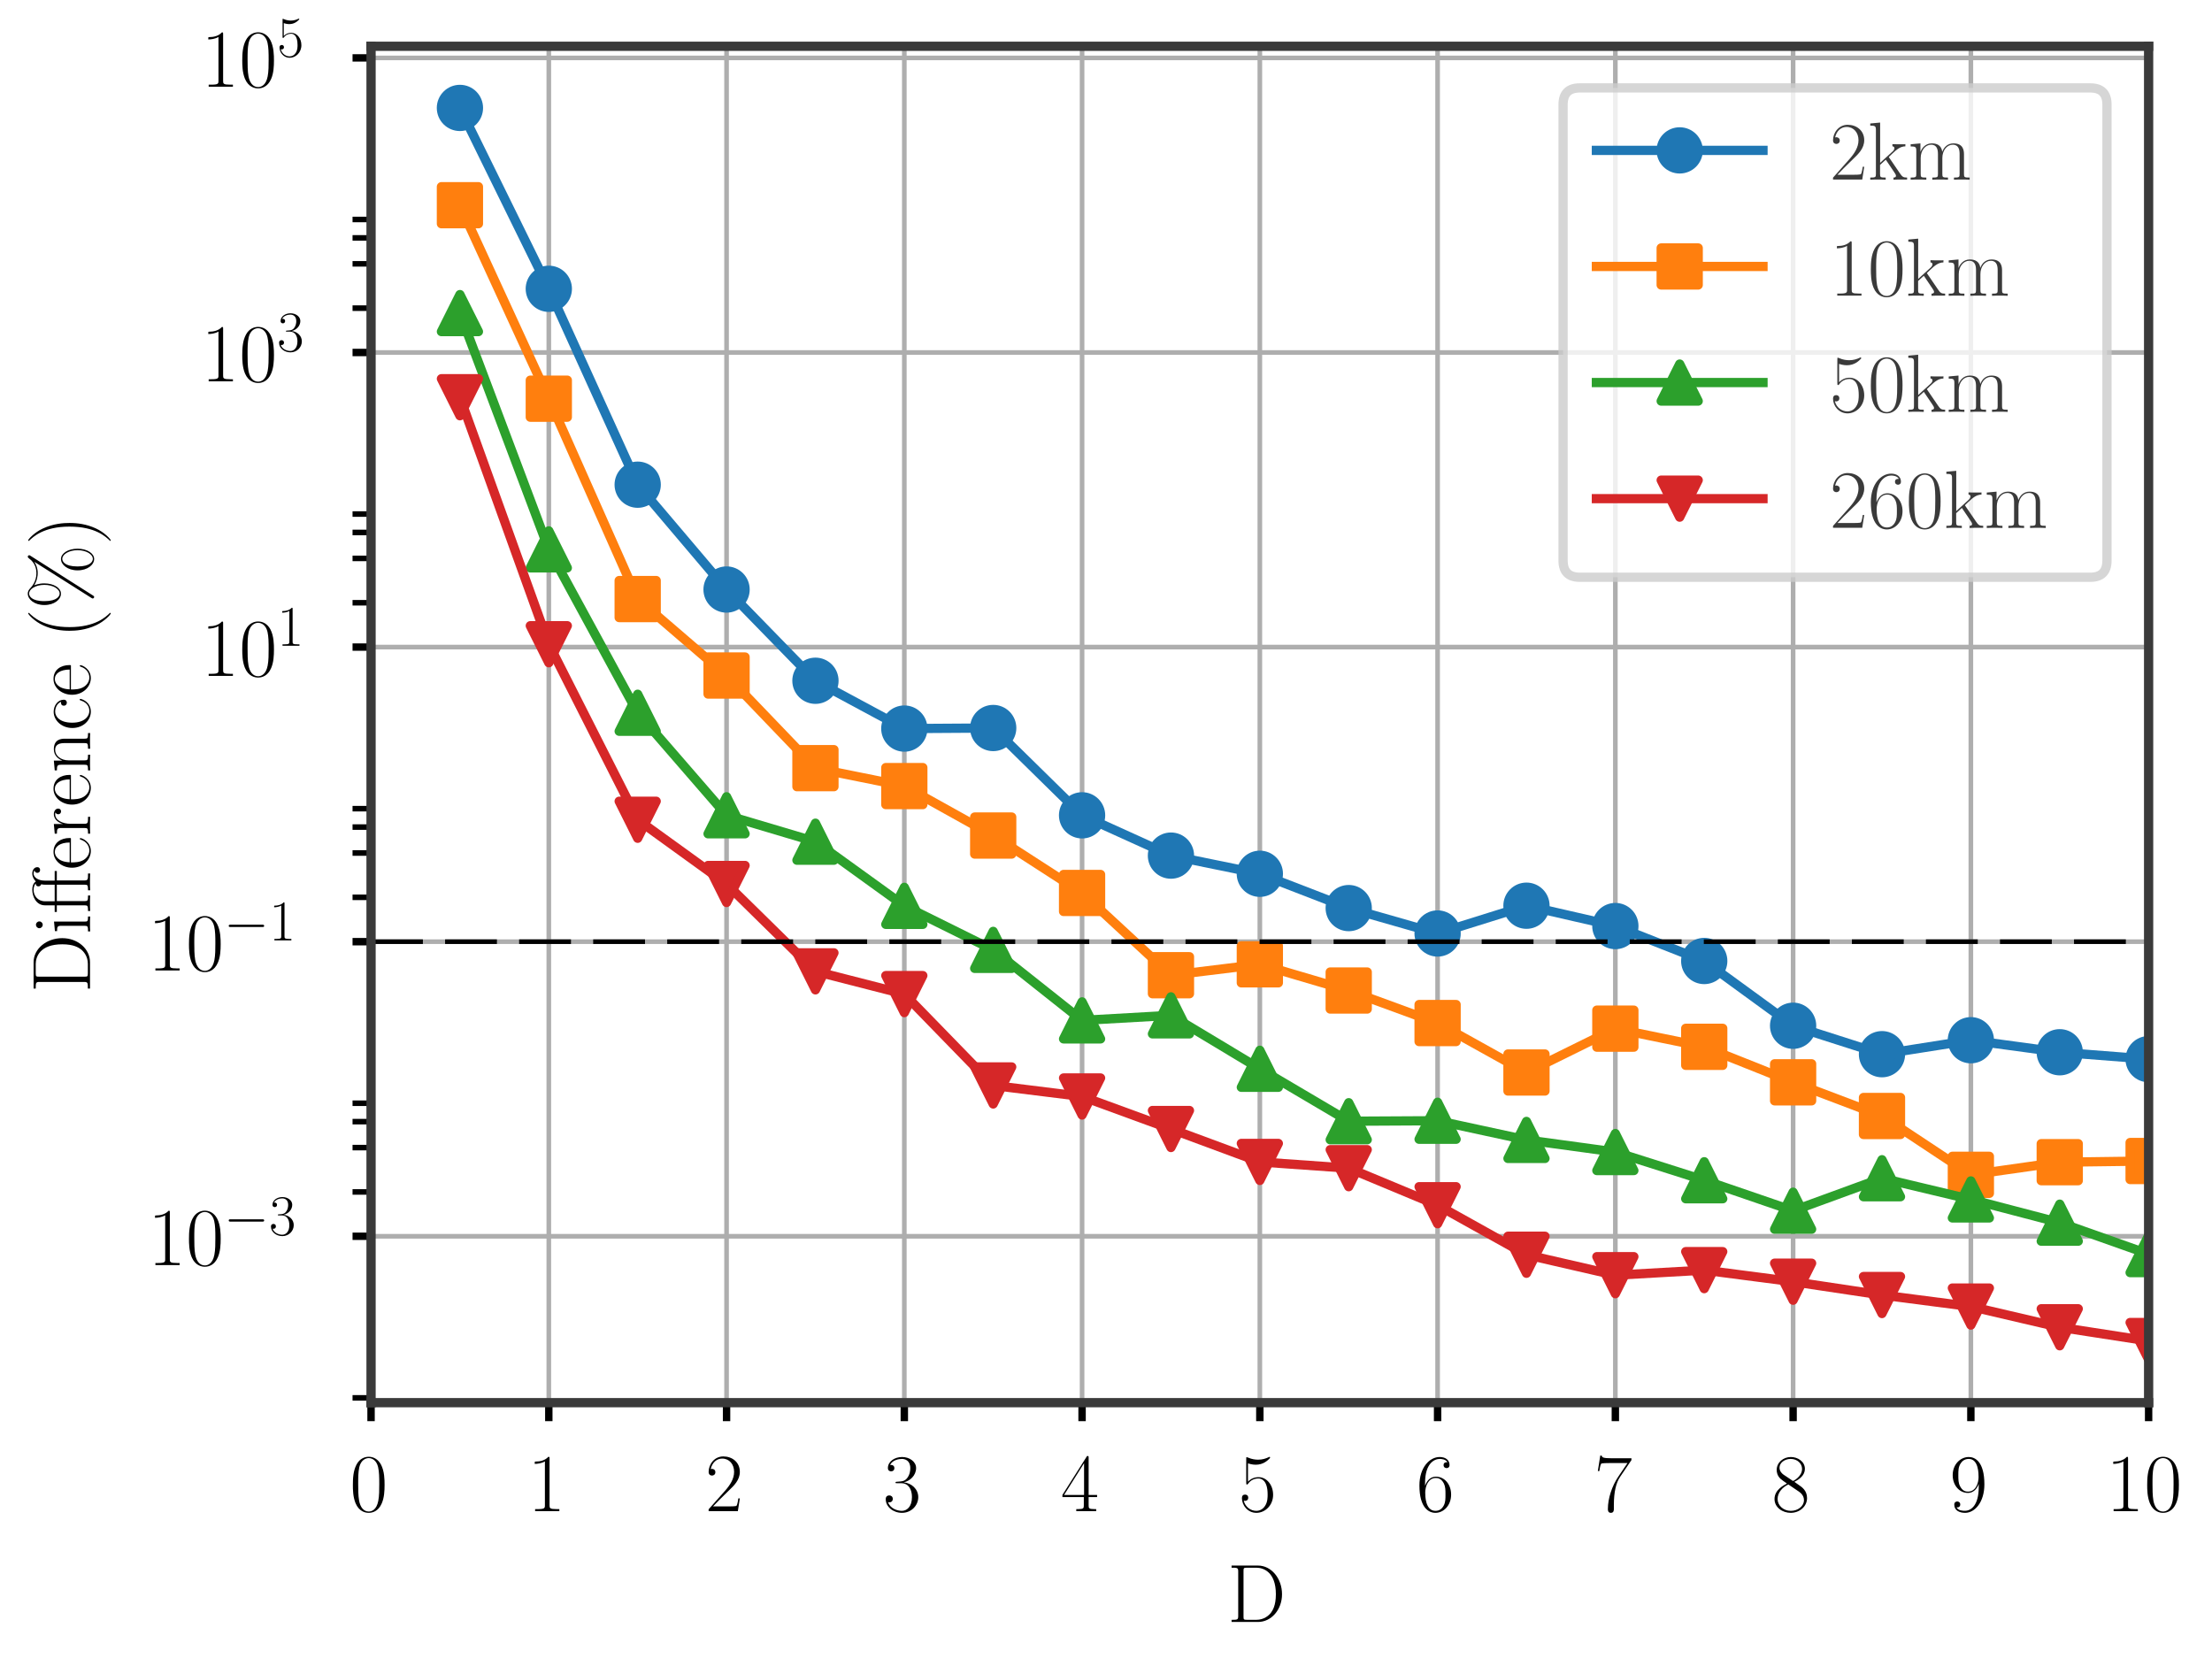 <?xml version="1.0" encoding="utf-8" standalone="no"?>
<!DOCTYPE svg PUBLIC "-//W3C//DTD SVG 1.1//EN"
  "http://www.w3.org/Graphics/SVG/1.1/DTD/svg11.dtd">
<!-- Created with matplotlib (http://matplotlib.org/) -->
<svg height="180pt" version="1.1" viewBox="0 0 239 180" width="239pt" xmlns="http://www.w3.org/2000/svg" xmlns:xlink="http://www.w3.org/1999/xlink">
 <defs>
  <style type="text/css">
*{stroke-linecap:butt;stroke-linejoin:round;}
  </style>
 </defs>
 <g id="figure_1">
  <g id="patch_1">
   <path d="M 0 180 
L 239.76 180 
L 239.76 0 
L 0 0 
z
" style="fill:#ffffff;"/>
  </g>
  <g id="axes_1">
   <g id="patch_2">
    <path d="M 40.091 151.56 
L 232.152 151.56 
L 232.152 5 
L 40.091 5 
z
" style="fill:#ffffff;"/>
   </g>
   <g id="matplotlib.axis_1">
    <g id="xtick_1">
     <g id="line2d_1">
      <path clip-path="url(#p030058e0fb)" d="M 40.091 151.56 
L 40.091 5 
" style="fill:none;stroke:#aeaeae;stroke-linecap:square;stroke-width:0.5;"/>
     </g>
     <g id="line2d_2">
      <defs>
       <path d="M 0 0 
L 0 2 
" id="mbc275e3e59" style="stroke:#000000;stroke-width:0.8;"/>
      </defs>
      <g>
       <use style="stroke:#000000;stroke-width:0.8;" x="40.091" xlink:href="#mbc275e3e59" y="151.56"/>
      </g>
     </g>
     <g id="text_1">
      <!-- $0$ -->
      <defs>
       <path d="M 42 31.641 
C 42 37.75 41.906 48.125 37.703 56.109 
C 34 63.109 28.094 65.594 22.906 65.594 
C 18.094 65.594 12 63.406 8.203 56.203 
C 4.203 48.719 3.797 39.438 3.797 31.641 
C 3.797 25.953 3.906 17.281 7 9.672 
C 11.297 -0.609 19 -2 22.906 -2 
C 27.5 -2 34.5 -0.109 38.594 9.375 
C 41.594 16.281 42 24.359 42 31.641 
M 22.906 -0.406 
C 16.5 -0.406 12.703 5.078 11.297 12.688 
C 10.203 18.562 10.203 27.156 10.203 32.75 
C 10.203 40.438 10.203 46.828 11.5 52.922 
C 13.406 61.391 19 64 22.906 64 
C 27 64 32.297 61.297 34.203 53.125 
C 35.5 47.438 35.594 40.734 35.594 32.75 
C 35.594 26.25 35.594 18.266 34.406 12.375 
C 32.297 1.484 26.406 -0.406 22.906 -0.406 
" id="CMR17-48"/>
      </defs>
      <g transform="translate(37.787 163.286)scale(0.09 -0.09)">
       <use transform="scale(0.996)" xlink:href="#CMR17-48"/>
      </g>
     </g>
    </g>
    <g id="xtick_2">
     <g id="line2d_3">
      <path clip-path="url(#p030058e0fb)" d="M 59.297 151.56 
L 59.297 5 
" style="fill:none;stroke:#aeaeae;stroke-linecap:square;stroke-width:0.5;"/>
     </g>
     <g id="line2d_4">
      <g>
       <use style="stroke:#000000;stroke-width:0.8;" x="59.297" xlink:href="#mbc275e3e59" y="151.56"/>
      </g>
     </g>
     <g id="text_2">
      <!-- $1$ -->
      <defs>
       <path d="M 26.594 63.406 
C 26.594 65.5 26.5 65.5 25.094 65.5 
C 21.203 61.188 15.297 59.797 9.703 59.797 
C 9.406 59.797 8.906 59.797 8.797 59.5 
C 8.703 59.297 8.703 59.094 8.703 57 
C 11.797 57 17 57.594 21 59.984 
L 21 7.203 
C 21 3.688 20.797 2.5 12.203 2.5 
L 9.203 2.5 
L 9.203 0 
C 14 0 19 0 23.797 0 
C 28.594 0 33.594 0 38.406 0 
L 38.406 2.5 
L 35.406 2.5 
C 26.797 2.5 26.594 3.594 26.594 7.156 
z
" id="CMR17-49"/>
      </defs>
      <g transform="translate(56.993 163.286)scale(0.09 -0.09)">
       <use transform="scale(0.996)" xlink:href="#CMR17-49"/>
      </g>
     </g>
    </g>
    <g id="xtick_3">
     <g id="line2d_5">
      <path clip-path="url(#p030058e0fb)" d="M 78.503 151.56 
L 78.503 5 
" style="fill:none;stroke:#aeaeae;stroke-linecap:square;stroke-width:0.5;"/>
     </g>
     <g id="line2d_6">
      <g>
       <use style="stroke:#000000;stroke-width:0.8;" x="78.503" xlink:href="#mbc275e3e59" y="151.56"/>
      </g>
     </g>
     <g id="text_3">
      <!-- $2$ -->
      <defs>
       <path d="M 41.703 15.453 
L 39.906 15.453 
C 38.906 8.375 38.094 7.172 37.703 6.562 
C 37.203 5.766 30 5.766 28.594 5.766 
L 9.406 5.766 
C 13 9.672 20 16.75 28.5 24.953 
C 34.594 30.734 41.703 37.531 41.703 47.422 
C 41.703 59.219 32.297 66 21.797 66 
C 10.797 66 4.094 56.312 4.094 47.344 
C 4.094 43.438 7 42.938 8.203 42.938 
C 9.203 42.938 12.203 43.547 12.203 47.031 
C 12.203 50.109 9.594 51 8.203 51 
C 7.594 51 7 50.906 6.594 50.703 
C 8.5 59.219 14.297 63.406 20.406 63.406 
C 29.094 63.406 34.797 56.516 34.797 47.422 
C 34.797 38.734 29.703 31.25 24 24.75 
L 4.094 2.281 
L 4.094 0 
L 39.297 0 
z
" id="CMR17-50"/>
      </defs>
      <g transform="translate(76.199 163.286)scale(0.09 -0.09)">
       <use transform="scale(0.996)" xlink:href="#CMR17-50"/>
      </g>
     </g>
    </g>
    <g id="xtick_4">
     <g id="line2d_7">
      <path clip-path="url(#p030058e0fb)" d="M 97.709 151.56 
L 97.709 5 
" style="fill:none;stroke:#aeaeae;stroke-linecap:square;stroke-width:0.5;"/>
     </g>
     <g id="line2d_8">
      <g>
       <use style="stroke:#000000;stroke-width:0.8;" x="97.709" xlink:href="#mbc275e3e59" y="151.56"/>
      </g>
     </g>
     <g id="text_4">
      <!-- $3$ -->
      <defs>
       <path d="M 22.094 33.703 
C 31 33.703 34.906 25.969 34.906 17.031 
C 34.906 5 28.5 0.391 22.703 0.391 
C 17.406 0.391 8.797 3.031 6.094 10.828 
C 6.594 10.625 7.094 10.625 7.594 10.625 
C 10 10.625 11.797 12.219 11.797 14.812 
C 11.797 17.703 9.594 19 7.594 19 
C 5.906 19 3.297 18.203 3.297 14.469 
C 3.297 5.234 12.297 -2 22.906 -2 
C 34 -2 42.5 6.719 42.5 16.953 
C 42.5 26.672 34.5 33.703 25 34.797 
C 32.594 36.375 39.906 43.062 39.906 52.016 
C 39.906 59.688 32 65.297 23 65.297 
C 13.906 65.297 5.906 59.828 5.906 52.016 
C 5.906 48.594 8.5 48 9.797 48 
C 11.906 48 13.703 49.297 13.703 51.891 
C 13.703 54.469 11.906 55.766 9.797 55.766 
C 9.406 55.766 8.906 55.766 8.5 55.578 
C 11.406 61.859 19.297 63 22.797 63 
C 26.297 63 32.906 61.328 32.906 51.875 
C 32.906 49.109 32.5 44.188 29.094 39.844 
C 26.094 36 22.703 36 19.406 35.688 
C 18.906 35.688 16.594 35.453 16.203 35.453 
C 15.5 35.359 15.094 35.266 15.094 34.5 
C 15.094 33.797 15.203 33.703 17.203 33.703 
z
" id="CMR17-51"/>
      </defs>
      <g transform="translate(95.405 163.286)scale(0.09 -0.09)">
       <use transform="scale(0.996)" xlink:href="#CMR17-51"/>
      </g>
     </g>
    </g>
    <g id="xtick_5">
     <g id="line2d_9">
      <path clip-path="url(#p030058e0fb)" d="M 116.915 151.56 
L 116.915 5 
" style="fill:none;stroke:#aeaeae;stroke-linecap:square;stroke-width:0.5;"/>
     </g>
     <g id="line2d_10">
      <g>
       <use style="stroke:#000000;stroke-width:0.8;" x="116.915" xlink:href="#mbc275e3e59" y="151.56"/>
      </g>
     </g>
     <g id="text_5">
      <!-- $4$ -->
      <defs>
       <path d="M 33.594 64.406 
C 33.594 66.5 33.5 66.5 31.703 66.5 
L 2 19.594 
L 2 17 
L 27.797 17 
L 27.797 7.141 
C 27.797 3.5 27.594 2.5 20.594 2.5 
L 18.703 2.5 
L 18.703 0 
C 21.906 0 27.297 0 30.703 0 
C 34.094 0 39.5 0 42.703 0 
L 42.703 2.5 
L 40.797 2.5 
C 33.797 2.5 33.594 3.5 33.594 7.141 
L 33.594 17 
L 43.797 17 
L 43.797 19.594 
L 33.594 19.594 
z
M 28.094 57.859 
L 28.094 19.594 
L 4 19.594 
z
" id="CMR17-52"/>
      </defs>
      <g transform="translate(114.612 163.286)scale(0.09 -0.09)">
       <use transform="scale(0.996)" xlink:href="#CMR17-52"/>
      </g>
     </g>
    </g>
    <g id="xtick_6">
     <g id="line2d_11">
      <path clip-path="url(#p030058e0fb)" d="M 136.122 151.56 
L 136.122 5 
" style="fill:none;stroke:#aeaeae;stroke-linecap:square;stroke-width:0.5;"/>
     </g>
     <g id="line2d_12">
      <g>
       <use style="stroke:#000000;stroke-width:0.8;" x="136.122" xlink:href="#mbc275e3e59" y="151.56"/>
      </g>
     </g>
     <g id="text_6">
      <!-- $5$ -->
      <defs>
       <path d="M 11.406 57.688 
C 12.406 57.281 16.5 56 20.703 56 
C 30 56 35.094 61.109 38 64.062 
C 38 64.953 38 65.5 37.406 65.5 
C 37.297 65.5 37.094 65.5 36.297 65.047 
C 32.797 63.406 28.703 62.078 23.703 62.078 
C 20.703 62.078 16.203 62.484 11.297 64.672 
C 10.203 65.172 10 65.172 9.906 65.172 
C 9.406 65.172 9.297 65.062 9.297 63.078 
L 9.297 34.422 
C 9.297 32.641 9.297 32.141 10.297 32.141 
C 10.797 32.141 11 32.344 11.5 33.031 
C 14.703 37.516 19.094 39.406 24.094 39.406 
C 27.594 39.406 35.094 37.219 35.094 20.141 
C 35.094 16.953 35.094 11.172 32.094 6.578 
C 29.594 2.484 25.703 0.391 21.406 0.391 
C 14.797 0.391 8.094 5 6.297 12.719 
C 6.703 12.609 7.5 12.422 7.906 12.422 
C 9.203 12.422 11.703 13.125 11.703 16.219 
C 11.703 18.906 9.797 20 7.906 20 
C 5.594 20 4.094 18.594 4.094 15.797 
C 4.094 7.094 11 -2 21.594 -2 
C 31.906 -2 41.703 6.875 41.703 19.75 
C 41.703 31.719 33.906 41 24.203 41 
C 19.094 41 14.797 39.109 11.406 35.531 
z
" id="CMR17-53"/>
      </defs>
      <g transform="translate(133.818 163.286)scale(0.09 -0.09)">
       <use transform="scale(0.996)" xlink:href="#CMR17-53"/>
      </g>
     </g>
    </g>
    <g id="xtick_7">
     <g id="line2d_13">
      <path clip-path="url(#p030058e0fb)" d="M 155.328 151.56 
L 155.328 5 
" style="fill:none;stroke:#aeaeae;stroke-linecap:square;stroke-width:0.5;"/>
     </g>
     <g id="line2d_14">
      <g>
       <use style="stroke:#000000;stroke-width:0.8;" x="155.328" xlink:href="#mbc275e3e59" y="151.56"/>
      </g>
     </g>
     <g id="text_7">
      <!-- $6$ -->
      <defs>
       <path d="M 10.594 34 
C 10.594 57.656 21.797 63 28.297 63 
C 30.406 63 35.5 62.641 37.5 59 
C 35.906 59 32.906 59 32.906 55.516 
C 32.906 52.828 35.094 51.922 36.5 51.922 
C 37.406 51.922 40.094 52.312 40.094 55.625 
C 40.094 61.781 35.094 65.297 28.203 65.297 
C 16.297 65.297 3.797 52.969 3.797 31 
C 3.797 3.953 15.094 -2 23.094 -2 
C 32.797 -2 42 6.672 42 20.047 
C 42 32.516 33.906 41.594 23.703 41.594 
C 17.594 41.594 13.094 37.609 10.594 30.625 
z
M 23.094 0.391 
C 10.797 0.391 10.797 18.75 10.797 22.438 
C 10.797 29.625 14.203 40 23.5 40 
C 25.203 40 30.094 40 33.406 33.125 
C 35.203 29.219 35.203 25.141 35.203 20.141 
C 35.203 14.75 35.203 10.781 33.094 6.781 
C 30.906 2.672 27.703 0.391 23.094 0.391 
" id="CMR17-54"/>
      </defs>
      <g transform="translate(153.024 163.286)scale(0.09 -0.09)">
       <use transform="scale(0.996)" xlink:href="#CMR17-54"/>
      </g>
     </g>
    </g>
    <g id="xtick_8">
     <g id="line2d_15">
      <path clip-path="url(#p030058e0fb)" d="M 174.534 151.56 
L 174.534 5 
" style="fill:none;stroke:#aeaeae;stroke-linecap:square;stroke-width:0.5;"/>
     </g>
     <g id="line2d_16">
      <g>
       <use style="stroke:#000000;stroke-width:0.8;" x="174.534" xlink:href="#mbc275e3e59" y="151.56"/>
      </g>
     </g>
     <g id="text_8">
      <!-- $7$ -->
      <defs>
       <path d="M 45.094 61.578 
L 45.094 63.766 
L 21.594 63.766 
C 9.906 63.766 9.703 65.078 9.297 67 
L 7.5 67 
L 4.594 48.344 
L 6.406 48.344 
C 6.703 50.234 7.406 55.312 8.594 57.203 
C 9.203 58 16.594 58 18.297 58 
L 40.297 58 
L 29.203 41.578 
C 21.797 30.531 16.703 15.609 16.703 2.578 
C 16.703 1.391 16.703 -2 20.297 -2 
C 23.906 -2 23.906 1.391 23.906 2.672 
L 23.906 7.266 
C 23.906 23.562 26.703 34.312 31.297 41.188 
z
" id="CMR17-55"/>
      </defs>
      <g transform="translate(172.23 163.286)scale(0.09 -0.09)">
       <use transform="scale(0.996)" xlink:href="#CMR17-55"/>
      </g>
     </g>
    </g>
    <g id="xtick_9">
     <g id="line2d_17">
      <path clip-path="url(#p030058e0fb)" d="M 193.74 151.56 
L 193.74 5 
" style="fill:none;stroke:#aeaeae;stroke-linecap:square;stroke-width:0.5;"/>
     </g>
     <g id="line2d_18">
      <g>
       <use style="stroke:#000000;stroke-width:0.8;" x="193.74" xlink:href="#mbc275e3e59" y="151.56"/>
      </g>
     </g>
     <g id="text_9">
      <!-- $8$ -->
      <defs>
       <path d="M 27.203 35.375 
C 33.5 38.547 39.906 43.328 39.906 50.984 
C 39.906 60.016 31.094 65.297 23 65.297 
C 13.906 65.297 5.906 58.734 5.906 49.688 
C 5.906 47.203 6.5 42.922 10.406 39.141 
C 11.406 38.156 15.594 35.172 18.297 33.281 
C 13.797 30.984 3.297 25.531 3.297 14.594 
C 3.297 4.359 13.094 -2 22.797 -2 
C 33.5 -2 42.5 5.656 42.5 15.781 
C 42.5 24.844 36.406 29.016 32.406 31.703 
z
M 14.094 44.094 
C 13.297 44.594 9.297 47.672 9.297 52.359 
C 9.297 58.422 15.594 63 22.797 63 
C 30.703 63 36.5 57.438 36.5 50.969 
C 36.5 41.703 26.094 36.422 25.594 36.422 
C 25.5 36.422 25.406 36.422 24.594 37.031 
z
M 32.5 23.734 
C 34 22.641 38.797 19.375 38.797 13.297 
C 38.797 5.953 31.406 0.391 23 0.391 
C 13.906 0.391 7 6.844 7 14.688 
C 7 22.547 13.094 29.094 20 32.188 
z
" id="CMR17-56"/>
      </defs>
      <g transform="translate(191.436 163.286)scale(0.09 -0.09)">
       <use transform="scale(0.996)" xlink:href="#CMR17-56"/>
      </g>
     </g>
    </g>
    <g id="xtick_10">
     <g id="line2d_19">
      <path clip-path="url(#p030058e0fb)" d="M 212.946 151.56 
L 212.946 5 
" style="fill:none;stroke:#aeaeae;stroke-linecap:square;stroke-width:0.5;"/>
     </g>
     <g id="line2d_20">
      <g>
       <use style="stroke:#000000;stroke-width:0.8;" x="212.946" xlink:href="#mbc275e3e59" y="151.56"/>
      </g>
     </g>
     <g id="text_10">
      <!-- $9$ -->
      <defs>
       <path d="M 35.203 29.125 
C 35.203 7.25 26.094 0.484 18.594 0.484 
C 16.297 0.484 10.703 0.484 8.406 4.594 
C 11 4.188 12.906 5.578 12.906 8.094 
C 12.906 10.812 10.703 11.703 9.297 11.703 
C 8.406 11.703 5.703 11.297 5.703 7.906 
C 5.703 1.109 11.594 -2 18.797 -2 
C 30.297 -2 42 10.531 42 32.391 
C 42 59.641 30.797 65.297 23.203 65.297 
C 13.297 65.297 3.797 56.688 3.797 43.406 
C 3.797 31.109 11.906 22 22.094 22 
C 30.5 22 34.203 29.734 35.203 33 
z
M 22.297 23.594 
C 19.594 23.594 15.797 24.094 12.703 30.031 
C 10.594 33.891 10.594 38.453 10.594 43.297 
C 10.594 49.156 10.594 53.203 13.406 57.562 
C 14.797 59.641 17.406 63 23.203 63 
C 35 63 35 45.078 35 41.125 
C 35 34.094 31.797 23.594 22.297 23.594 
" id="CMR17-57"/>
      </defs>
      <g transform="translate(210.642 163.286)scale(0.09 -0.09)">
       <use transform="scale(0.996)" xlink:href="#CMR17-57"/>
      </g>
     </g>
    </g>
    <g id="xtick_11">
     <g id="line2d_21">
      <path clip-path="url(#p030058e0fb)" d="M 232.152 151.56 
L 232.152 5 
" style="fill:none;stroke:#aeaeae;stroke-linecap:square;stroke-width:0.5;"/>
     </g>
     <g id="line2d_22">
      <g>
       <use style="stroke:#000000;stroke-width:0.8;" x="232.152" xlink:href="#mbc275e3e59" y="151.56"/>
      </g>
     </g>
     <g id="text_11">
      <!-- $10$ -->
      <g transform="translate(227.545 163.286)scale(0.09 -0.09)">
       <use transform="scale(0.996)" xlink:href="#CMR17-49"/>
       <use transform="translate(45.69 0)scale(0.996)" xlink:href="#CMR17-48"/>
      </g>
     </g>
    </g>
    <g id="text_12">
     <!-- D -->
     <defs>
      <path d="M 5.203 68 
L 5.203 65.406 
C 12.094 65.406 13.203 65.406 13.203 60.938 
L 13.203 7.062 
C 13.203 2.594 12.094 2.594 5.203 2.594 
L 5.203 0 
L 37 0 
C 53.094 0 66 14.734 66 33.453 
C 66 52.281 53.297 68 37 68 
z
M 23.797 2.594 
C 19.797 2.594 19.594 3.078 19.594 6.469 
L 19.594 61.531 
C 19.594 64.922 19.797 65.406 23.797 65.406 
L 35 65.406 
C 43.297 65.406 58.594 60.531 58.594 33.453 
C 58.594 19.406 54.5 13.734 52.594 11.047 
C 50.203 7.969 44.5 2.594 35 2.594 
z
" id="CMR17-68"/>
     </defs>
     <g transform="translate(132.602 175.257)scale(0.09 -0.09)">
      <use transform="scale(0.996)" xlink:href="#CMR17-68"/>
     </g>
    </g>
   </g>
   <g id="matplotlib.axis_2">
    <g id="ytick_1">
     <g id="line2d_23">
      <path clip-path="url(#p030058e0fb)" d="M 40.091 133.581 
L 232.152 133.581 
" style="fill:none;stroke:#aeaeae;stroke-linecap:square;stroke-width:0.5;"/>
     </g>
     <g id="line2d_24">
      <defs>
       <path d="M 0 0 
L -2 0 
" id="mad0f018d98" style="stroke:#000000;stroke-width:0.8;"/>
      </defs>
      <g>
       <use style="stroke:#000000;stroke-width:0.8;" x="40.091" xlink:href="#mad0f018d98" y="133.581"/>
      </g>
     </g>
     <g id="text_13">
      <!-- $10^{-3}$ -->
      <defs>
       <path d="M 65.906 23 
C 67.594 23 69.406 23 69.406 25 
C 69.406 27 67.594 27 65.906 27 
L 11.797 27 
C 10.094 27 8.297 27 8.297 25 
C 8.297 23 10.094 23 11.797 23 
z
" id="CMSY10-0"/>
      </defs>
      <g transform="translate(15.966 136.694)scale(0.09 -0.09)">
       <use transform="scale(0.996)" xlink:href="#CMR17-49"/>
       <use transform="translate(45.69 0)scale(0.996)" xlink:href="#CMR17-48"/>
       <use transform="translate(91.381 36.154)scale(0.697)" xlink:href="#CMSY10-0"/>
       <use transform="translate(145.622 36.154)scale(0.697)" xlink:href="#CMR17-51"/>
      </g>
     </g>
    </g>
    <g id="ytick_2">
     <g id="line2d_25">
      <path clip-path="url(#p030058e0fb)" d="M 40.091 101.75 
L 232.152 101.75 
" style="fill:none;stroke:#aeaeae;stroke-linecap:square;stroke-width:0.5;"/>
     </g>
     <g id="line2d_26">
      <g>
       <use style="stroke:#000000;stroke-width:0.8;" x="40.091" xlink:href="#mad0f018d98" y="101.75"/>
      </g>
     </g>
     <g id="text_14">
      <!-- $10^{-1}$ -->
      <g transform="translate(15.966 104.863)scale(0.09 -0.09)">
       <use transform="scale(0.996)" xlink:href="#CMR17-49"/>
       <use transform="translate(45.69 0)scale(0.996)" xlink:href="#CMR17-48"/>
       <use transform="translate(91.381 36.154)scale(0.697)" xlink:href="#CMSY10-0"/>
       <use transform="translate(145.622 36.154)scale(0.697)" xlink:href="#CMR17-49"/>
      </g>
     </g>
    </g>
    <g id="ytick_3">
     <g id="line2d_27">
      <path clip-path="url(#p030058e0fb)" d="M 40.091 69.919 
L 232.152 69.919 
" style="fill:none;stroke:#aeaeae;stroke-linecap:square;stroke-width:0.5;"/>
     </g>
     <g id="line2d_28">
      <g>
       <use style="stroke:#000000;stroke-width:0.8;" x="40.091" xlink:href="#mad0f018d98" y="69.919"/>
      </g>
     </g>
     <g id="text_15">
      <!-- $10^{1}$ -->
      <g transform="translate(21.723 73.032)scale(0.09 -0.09)">
       <use transform="scale(0.996)" xlink:href="#CMR17-49"/>
       <use transform="translate(45.69 0)scale(0.996)" xlink:href="#CMR17-48"/>
       <use transform="translate(91.381 36.154)scale(0.697)" xlink:href="#CMR17-49"/>
      </g>
     </g>
    </g>
    <g id="ytick_4">
     <g id="line2d_29">
      <path clip-path="url(#p030058e0fb)" d="M 40.091 38.088 
L 232.152 38.088 
" style="fill:none;stroke:#aeaeae;stroke-linecap:square;stroke-width:0.5;"/>
     </g>
     <g id="line2d_30">
      <g>
       <use style="stroke:#000000;stroke-width:0.8;" x="40.091" xlink:href="#mad0f018d98" y="38.088"/>
      </g>
     </g>
     <g id="text_16">
      <!-- $10^{3}$ -->
      <g transform="translate(21.723 41.202)scale(0.09 -0.09)">
       <use transform="scale(0.996)" xlink:href="#CMR17-49"/>
       <use transform="translate(45.69 0)scale(0.996)" xlink:href="#CMR17-48"/>
       <use transform="translate(91.381 36.154)scale(0.697)" xlink:href="#CMR17-51"/>
      </g>
     </g>
    </g>
    <g id="ytick_5">
     <g id="line2d_31">
      <path clip-path="url(#p030058e0fb)" d="M 40.091 6.257 
L 232.152 6.257 
" style="fill:none;stroke:#aeaeae;stroke-linecap:square;stroke-width:0.5;"/>
     </g>
     <g id="line2d_32">
      <g>
       <use style="stroke:#000000;stroke-width:0.8;" x="40.091" xlink:href="#mad0f018d98" y="6.257"/>
      </g>
     </g>
     <g id="text_17">
      <!-- $10^{5}$ -->
      <g transform="translate(21.723 9.371)scale(0.09 -0.09)">
       <use transform="scale(0.996)" xlink:href="#CMR17-49"/>
       <use transform="translate(45.69 0)scale(0.996)" xlink:href="#CMR17-48"/>
       <use transform="translate(91.381 36.154)scale(0.697)" xlink:href="#CMR17-53"/>
      </g>
     </g>
    </g>
    <g id="ytick_6">
     <g id="line2d_33">
      <defs>
       <path d="M 0 0 
L -2 0 
" id="md1b0ec604a" style="stroke:#000000;stroke-width:0.6;"/>
      </defs>
      <g>
       <use style="stroke:#000000;stroke-width:0.6;" x="40.091" xlink:href="#md1b0ec604a" y="151.039"/>
      </g>
     </g>
    </g>
    <g id="ytick_7">
     <g id="line2d_34">
      <g>
       <use style="stroke:#000000;stroke-width:0.6;" x="40.091" xlink:href="#md1b0ec604a" y="128.79"/>
      </g>
     </g>
    </g>
    <g id="ytick_8">
     <g id="line2d_35">
      <g>
       <use style="stroke:#000000;stroke-width:0.6;" x="40.091" xlink:href="#md1b0ec604a" y="123.999"/>
      </g>
     </g>
    </g>
    <g id="ytick_9">
     <g id="line2d_36">
      <g>
       <use style="stroke:#000000;stroke-width:0.6;" x="40.091" xlink:href="#md1b0ec604a" y="121.196"/>
      </g>
     </g>
    </g>
    <g id="ytick_10">
     <g id="line2d_37">
      <g>
       <use style="stroke:#000000;stroke-width:0.6;" x="40.091" xlink:href="#md1b0ec604a" y="119.208"/>
      </g>
     </g>
    </g>
    <g id="ytick_11">
     <g id="line2d_38">
      <g>
       <use style="stroke:#000000;stroke-width:0.6;" x="40.091" xlink:href="#md1b0ec604a" y="96.959"/>
      </g>
     </g>
    </g>
    <g id="ytick_12">
     <g id="line2d_39">
      <g>
       <use style="stroke:#000000;stroke-width:0.6;" x="40.091" xlink:href="#md1b0ec604a" y="92.168"/>
      </g>
     </g>
    </g>
    <g id="ytick_13">
     <g id="line2d_40">
      <g>
       <use style="stroke:#000000;stroke-width:0.6;" x="40.091" xlink:href="#md1b0ec604a" y="89.365"/>
      </g>
     </g>
    </g>
    <g id="ytick_14">
     <g id="line2d_41">
      <g>
       <use style="stroke:#000000;stroke-width:0.6;" x="40.091" xlink:href="#md1b0ec604a" y="87.377"/>
      </g>
     </g>
    </g>
    <g id="ytick_15">
     <g id="line2d_42">
      <g>
       <use style="stroke:#000000;stroke-width:0.6;" x="40.091" xlink:href="#md1b0ec604a" y="65.128"/>
      </g>
     </g>
    </g>
    <g id="ytick_16">
     <g id="line2d_43">
      <g>
       <use style="stroke:#000000;stroke-width:0.6;" x="40.091" xlink:href="#md1b0ec604a" y="60.337"/>
      </g>
     </g>
    </g>
    <g id="ytick_17">
     <g id="line2d_44">
      <g>
       <use style="stroke:#000000;stroke-width:0.6;" x="40.091" xlink:href="#md1b0ec604a" y="57.535"/>
      </g>
     </g>
    </g>
    <g id="ytick_18">
     <g id="line2d_45">
      <g>
       <use style="stroke:#000000;stroke-width:0.6;" x="40.091" xlink:href="#md1b0ec604a" y="55.546"/>
      </g>
     </g>
    </g>
    <g id="ytick_19">
     <g id="line2d_46">
      <g>
       <use style="stroke:#000000;stroke-width:0.6;" x="40.091" xlink:href="#md1b0ec604a" y="33.297"/>
      </g>
     </g>
    </g>
    <g id="ytick_20">
     <g id="line2d_47">
      <g>
       <use style="stroke:#000000;stroke-width:0.6;" x="40.091" xlink:href="#md1b0ec604a" y="28.506"/>
      </g>
     </g>
    </g>
    <g id="ytick_21">
     <g id="line2d_48">
      <g>
       <use style="stroke:#000000;stroke-width:0.6;" x="40.091" xlink:href="#md1b0ec604a" y="25.704"/>
      </g>
     </g>
    </g>
    <g id="ytick_22">
     <g id="line2d_49">
      <g>
       <use style="stroke:#000000;stroke-width:0.6;" x="40.091" xlink:href="#md1b0ec604a" y="23.715"/>
      </g>
     </g>
    </g>
    <g id="text_18">
     <!-- Difference (\%) -->
     <defs>
      <path d="M 15.5 61.078 
C 15.5 63.266 13.703 65.156 11.406 65.156 
C 9.203 65.156 7.297 63.375 7.297 61.078 
C 7.297 58.891 9.094 57 11.406 57 
C 13.594 57 15.5 58.797 15.5 61.078 
M 3.797 42.281 
L 3.797 39.703 
C 9.406 39.703 10.203 39.094 10.203 34.328 
L 10.203 6.672 
C 10.203 2.875 9.797 2.391 3.406 2.391 
L 3.406 -0.203 
C 5.797 0 10.094 0 12.594 0 
C 15 0 19.094 0 21.406 -0.203 
L 21.406 2.391 
C 15.5 2.391 15.297 2.984 15.297 6.562 
L 15.297 43.375 
z
" id="CMR17-105"/>
      <path d="M 39.906 40 
L 51.297 40 
L 51.297 42.578 
L 39.703 42.578 
L 39.703 54.594 
C 39.703 62.844 43.906 68 48.203 68 
C 49.5 68 51 67.609 52 66.906 
C 51.203 66.703 49.094 66.016 49.094 63.547 
C 49.094 60.953 51.094 60.156 52.5 60.156 
C 53.906 60.156 55.906 60.953 55.906 63.547 
C 55.906 67.312 52.297 69.594 48.297 69.594 
C 44.406 69.594 41.203 67.703 38.703 65.328 
C 36.406 68.594 32.594 69.594 28.703 69.594 
C 20.906 69.594 9.906 65.125 9.906 54.203 
L 9.906 42.578 
L 1.906 42.578 
L 1.906 40 
L 9.906 40 
L 9.906 6.672 
C 9.906 2.875 9.5 2.391 3.094 2.391 
L 3.094 -0.203 
C 5.5 0 9.906 0 12.406 0 
C 15 0 19.406 0 21.797 -0.203 
L 21.797 2.391 
C 15.406 2.391 15 2.781 15 6.672 
L 15 40 
L 34.797 40 
L 34.797 6.672 
C 34.797 2.875 34.406 2.391 28 2.391 
L 28 -0.203 
C 30.406 0 35 0 37.594 0 
C 40.5 0 45.594 0 48.297 -0.203 
L 48.297 2.391 
C 41.094 2.391 39.906 2.391 39.906 6.859 
z
M 14.797 42.578 
L 14.797 54.203 
C 14.797 63.234 21.797 68 28.5 68 
C 30 68 33.906 67.688 36.297 65.422 
C 34.5 65.422 32.797 64.625 32.797 62.141 
C 32.797 59.562 35.094 58.859 35.297 58.859 
C 34.797 57.062 34.797 55.094 34.797 54.391 
L 34.797 42.578 
z
" id="CMR17-11"/>
      <path d="M 38.094 23 
C 38.5 23.406 38.5 23.609 38.5 24.625 
C 38.5 34.969 33.094 44 21.703 44 
C 11.094 44 2.703 33.891 2.703 21.609 
C 2.703 8.609 12.203 -1 22.797 -1 
C 34 -1 38.406 9.484 38.406 11.562 
C 38.406 12.25 37.797 12.25 37.594 12.25 
C 36.906 12.25 36.797 12.047 36.406 10.875 
C 34.203 4.141 28.703 0.797 23.5 0.797 
C 19.203 0.797 14.906 3.172 12.203 7.5 
C 9.094 12.547 9.094 18.375 9.094 23 
z
M 9.203 24.5 
C 9.906 39.141 17.594 42.406 21.594 42.406 
C 28.406 42.406 33 35.891 33.094 24.5 
z
" id="CMR17-101"/>
      <path d="M 15 23.391 
C 15 33 19.094 42 26.594 42 
C 27.297 42 28 41.906 28.703 41.594 
C 28.703 41.594 26.5 40.891 26.5 38.312 
C 26.5 35.906 28.406 34.906 29.906 34.906 
C 31.094 34.906 33.297 35.609 33.297 38.406 
C 33.297 41.609 30.094 43.594 26.703 43.594 
C 19.094 43.594 15.797 36.203 14.797 32.703 
L 14.703 32.703 
L 14.703 43.594 
L 3.094 42.5 
L 3.094 39.906 
C 9 39.906 9.906 39.297 9.906 34.5 
L 9.906 6.688 
C 9.906 2.875 9.5 2.391 3.094 2.391 
L 3.094 -0.203 
C 5.5 0 10.094 0 12.703 0 
C 15.594 0 20.703 0 23.406 -0.203 
L 23.406 2.391 
C 16.203 2.391 15 2.391 15 6.875 
z
" id="CMR17-114"/>
      <path d="M 41.5 30.203 
C 41.5 35.297 40.5 43.594 28.703 43.594 
C 20.797 43.594 16.703 37.5 15.203 33.5 
L 15.094 33.5 
L 15.094 43.594 
L 3.297 42.5 
L 3.297 39.906 
C 9.203 39.906 10.094 39.297 10.094 34.5 
L 10.094 6.688 
C 10.094 2.875 9.703 2.391 3.297 2.391 
L 3.297 -0.203 
C 5.703 0 10.094 0 12.703 0 
C 15.297 0 19.797 0 22.203 -0.203 
L 22.203 2.391 
C 15.797 2.391 15.406 2.781 15.406 6.688 
L 15.406 25.906 
C 15.406 35.109 21 42 28 42 
C 35.406 42 36.203 35.406 36.203 30.594 
L 36.203 6.688 
C 36.203 2.875 35.797 2.391 29.406 2.391 
L 29.406 -0.203 
C 31.797 0 36.203 0 38.797 0 
C 41.406 0 45.906 0 48.297 -0.203 
L 48.297 2.391 
C 41.906 2.391 41.5 2.781 41.5 6.688 
z
" id="CMR17-110"/>
      <path d="M 34.906 35 
C 33 35 30.203 35 30.203 31.516 
C 30.203 28.719 32.5 27.922 33.797 27.922 
C 34.5 27.922 37.406 28.234 37.406 31.625 
C 37.406 38.547 30.594 43.797 22.906 43.797 
C 12.297 43.797 3.297 34.031 3.297 21.297 
C 3.297 8.062 12.703 -1 22.906 -1 
C 35.297 -1 38.406 10.578 38.406 11.688 
C 38.406 12.094 38.297 12.391 37.594 12.391 
C 36.906 12.391 36.797 12.297 36.406 10.984 
C 33.797 2.812 28.094 0.797 23.797 0.797 
C 17.406 0.797 9.703 6.672 9.703 21.391 
C 9.703 36.531 17.094 42 23 42 
C 26.906 42 32.703 40.203 34.906 35 
" id="CMR17-99"/>
      <path d="M 30.594 -24.391 
C 30.594 -24.297 30.594 -24.094 30.297 -23.797 
C 25.703 -19.125 13.406 -6.359 13.406 24.703 
C 13.406 55.766 25.5 68.422 30.406 73.391 
C 30.406 73.5 30.594 73.703 30.594 74 
C 30.594 74.297 30.297 74.5 29.906 74.5 
C 28.797 74.5 20.297 67.125 15.406 56.156 
C 10.406 45.109 9 34.359 9 24.812 
C 9 17.625 9.703 5.484 15.703 -7.359 
C 20.5 -17.734 28.703 -25 29.906 -25 
C 30.406 -25 30.594 -24.797 30.594 -24.391 
" id="CMR17-40"/>
      <path d="M 72.5 14.984 
C 72.5 26.531 66.797 35 60.094 35 
C 53.297 35 46.406 27.125 46.406 14.984 
C 46.406 2.859 53.203 -5 60.094 -5 
C 66.797 -5 72.5 3.359 72.5 14.984 
M 60.203 -3.406 
C 57.594 -3.406 51.094 -1.031 51.094 14.984 
C 51.094 31.109 57.594 33.406 60.203 33.406 
C 65.703 33.406 70.703 25.531 70.703 14.984 
C 70.703 4.453 65.703 -3.406 60.203 -3.406 
M 63.797 71.516 
C 64.5 72.609 64.594 72.703 64.594 73.203 
C 64.594 74.391 63.703 75 62.906 75 
C 61.906 75 61.5 74.312 60.797 73.531 
C 55 65.469 47 64.594 42.906 64.594 
C 32.906 64.594 26.797 70.219 24.906 71.984 
C 23.594 73.156 21.703 75 18.297 75 
C 11.5 75 4.594 67.125 4.594 54.984 
C 4.594 42.859 11.406 35 18.297 35 
C 25 35 30.703 43.406 30.703 55.109 
C 30.703 62.016 28.594 66.719 28.297 67.312 
C 34.406 63.5 40.406 63 43 63 
C 49.406 63 54 65.359 56.5 67.016 
L 56.594 66.922 
L 13.406 -1.312 
C 12.5 -2.719 12.5 -2.922 12.5 -3.219 
C 12.5 -4.312 13.406 -5 14.297 -5 
C 15.203 -5 15.5 -4.516 16.203 -3.406 
z
M 18.406 36.594 
C 15.797 36.594 9.297 38.969 9.297 54.984 
C 9.297 71.109 15.797 73.406 18.406 73.406 
C 23.906 73.406 28.906 65.531 28.906 54.984 
C 28.906 44.453 23.906 36.594 18.406 36.594 
" id="CMR17-37"/>
      <path d="M 26.297 24.703 
C 26.297 31.875 25.594 44.016 19.594 56.859 
C 14.797 67.234 6.594 74.5 5.406 74.5 
C 5.094 74.5 4.703 74.391 4.703 73.891 
C 4.703 73.703 4.797 73.594 4.906 73.391 
C 9.703 68.406 21.906 55.75 21.906 24.75 
C 21.906 -6.359 9.797 -19.016 4.906 -24.016 
C 4.797 -24.203 4.703 -24.312 4.703 -24.5 
C 4.703 -25 5.094 -25 5.406 -25 
C 6.5 -25 15 -17.625 19.906 -6.656 
C 24.906 4.391 26.297 15.141 26.297 24.703 
" id="CMR17-41"/>
     </defs>
     <g transform="translate(9.725 107.285)rotate(-90)scale(0.09 -0.09)">
      <use transform="scale(0.996)" xlink:href="#CMR17-68"/>
      <use transform="translate(70.394 0)scale(0.996)" xlink:href="#CMR17-105"/>
      <use transform="translate(95.265 0)scale(0.996)" xlink:href="#CMR17-11"/>
      <use transform="translate(147.609 0)scale(0.996)" xlink:href="#CMR17-101"/>
      <use transform="translate(188.095 0)scale(0.996)" xlink:href="#CMR17-114"/>
      <use transform="translate(223.376 0)scale(0.996)" xlink:href="#CMR17-101"/>
      <use transform="translate(263.861 0)scale(0.996)" xlink:href="#CMR17-110"/>
      <use transform="translate(314.757 0)scale(0.996)" xlink:href="#CMR17-99"/>
      <use transform="translate(355.242 0)scale(0.996)" xlink:href="#CMR17-101"/>
      <use transform="translate(425.804 0)scale(0.996)" xlink:href="#CMR17-40"/>
      <use transform="translate(461.085 0)scale(0.996)" xlink:href="#CMR17-37"/>
      <use transform="translate(538.004 0)scale(0.996)" xlink:href="#CMR17-41"/>
     </g>
    </g>
   </g>
   <g id="line2d_50">
    <path clip-path="url(#p030058e0fb)" d="M 49.694 11.662 
L 59.297 31.205 
L 68.9 52.372 
L 78.503 63.7 
L 88.106 73.557 
L 97.709 78.724 
L 107.312 78.663 
L 116.915 88.098 
L 126.518 92.451 
L 136.122 94.413 
L 145.725 98.121 
L 155.328 100.865 
L 164.931 97.863 
L 174.534 100.063 
L 184.137 103.838 
L 193.74 110.834 
L 203.343 113.907 
L 212.946 112.398 
L 222.549 113.698 
L 232.152 114.442 
" style="fill:none;stroke:#1f77b4;stroke-linecap:square;"/>
    <defs>
     <path d="M 0 2 
C 0.53 2 1.039 1.789 1.414 1.414 
C 1.789 1.039 2 0.53 2 0 
C 2 -0.53 1.789 -1.039 1.414 -1.414 
C 1.039 -1.789 0.53 -2 0 -2 
C -0.53 -2 -1.039 -1.789 -1.414 -1.414 
C -1.789 -1.039 -2 -0.53 -2 0 
C -2 0.53 -1.789 1.039 -1.414 1.414 
C -1.039 1.789 -0.53 2 0 2 
z
" id="m420b7abc7f" style="stroke:#1f77b4;"/>
    </defs>
    <g clip-path="url(#p030058e0fb)">
     <use style="fill:#1f77b4;stroke:#1f77b4;" x="49.694" xlink:href="#m420b7abc7f" y="11.662"/>
     <use style="fill:#1f77b4;stroke:#1f77b4;" x="59.297" xlink:href="#m420b7abc7f" y="31.205"/>
     <use style="fill:#1f77b4;stroke:#1f77b4;" x="68.9" xlink:href="#m420b7abc7f" y="52.372"/>
     <use style="fill:#1f77b4;stroke:#1f77b4;" x="78.503" xlink:href="#m420b7abc7f" y="63.7"/>
     <use style="fill:#1f77b4;stroke:#1f77b4;" x="88.106" xlink:href="#m420b7abc7f" y="73.557"/>
     <use style="fill:#1f77b4;stroke:#1f77b4;" x="97.709" xlink:href="#m420b7abc7f" y="78.724"/>
     <use style="fill:#1f77b4;stroke:#1f77b4;" x="107.312" xlink:href="#m420b7abc7f" y="78.663"/>
     <use style="fill:#1f77b4;stroke:#1f77b4;" x="116.915" xlink:href="#m420b7abc7f" y="88.098"/>
     <use style="fill:#1f77b4;stroke:#1f77b4;" x="126.518" xlink:href="#m420b7abc7f" y="92.451"/>
     <use style="fill:#1f77b4;stroke:#1f77b4;" x="136.122" xlink:href="#m420b7abc7f" y="94.413"/>
     <use style="fill:#1f77b4;stroke:#1f77b4;" x="145.725" xlink:href="#m420b7abc7f" y="98.121"/>
     <use style="fill:#1f77b4;stroke:#1f77b4;" x="155.328" xlink:href="#m420b7abc7f" y="100.865"/>
     <use style="fill:#1f77b4;stroke:#1f77b4;" x="164.931" xlink:href="#m420b7abc7f" y="97.863"/>
     <use style="fill:#1f77b4;stroke:#1f77b4;" x="174.534" xlink:href="#m420b7abc7f" y="100.063"/>
     <use style="fill:#1f77b4;stroke:#1f77b4;" x="184.137" xlink:href="#m420b7abc7f" y="103.838"/>
     <use style="fill:#1f77b4;stroke:#1f77b4;" x="193.74" xlink:href="#m420b7abc7f" y="110.834"/>
     <use style="fill:#1f77b4;stroke:#1f77b4;" x="203.343" xlink:href="#m420b7abc7f" y="113.907"/>
     <use style="fill:#1f77b4;stroke:#1f77b4;" x="212.946" xlink:href="#m420b7abc7f" y="112.398"/>
     <use style="fill:#1f77b4;stroke:#1f77b4;" x="222.549" xlink:href="#m420b7abc7f" y="113.698"/>
     <use style="fill:#1f77b4;stroke:#1f77b4;" x="232.152" xlink:href="#m420b7abc7f" y="114.442"/>
    </g>
   </g>
   <g id="line2d_51">
    <path clip-path="url(#p030058e0fb)" d="M 49.694 22.174 
L 59.297 43.079 
L 68.9 64.729 
L 78.503 72.992 
L 88.106 83.001 
L 97.709 84.938 
L 107.312 90.283 
L 116.915 96.487 
L 126.518 105.374 
L 136.122 104.199 
L 145.725 107.028 
L 155.328 110.543 
L 164.931 115.887 
L 174.534 111.148 
L 184.137 113.112 
L 193.74 116.946 
L 203.343 120.585 
L 212.946 126.942 
L 222.549 125.576 
L 232.152 125.451 
" style="fill:none;stroke:#ff7f0e;stroke-linecap:square;"/>
    <defs>
     <path d="M -2 2 
L 2 2 
L 2 -2 
L -2 -2 
z
" id="maf87569d17" style="stroke:#ff7f0e;stroke-linejoin:miter;"/>
    </defs>
    <g clip-path="url(#p030058e0fb)">
     <use style="fill:#ff7f0e;stroke:#ff7f0e;stroke-linejoin:miter;" x="49.694" xlink:href="#maf87569d17" y="22.174"/>
     <use style="fill:#ff7f0e;stroke:#ff7f0e;stroke-linejoin:miter;" x="59.297" xlink:href="#maf87569d17" y="43.079"/>
     <use style="fill:#ff7f0e;stroke:#ff7f0e;stroke-linejoin:miter;" x="68.9" xlink:href="#maf87569d17" y="64.729"/>
     <use style="fill:#ff7f0e;stroke:#ff7f0e;stroke-linejoin:miter;" x="78.503" xlink:href="#maf87569d17" y="72.992"/>
     <use style="fill:#ff7f0e;stroke:#ff7f0e;stroke-linejoin:miter;" x="88.106" xlink:href="#maf87569d17" y="83.001"/>
     <use style="fill:#ff7f0e;stroke:#ff7f0e;stroke-linejoin:miter;" x="97.709" xlink:href="#maf87569d17" y="84.938"/>
     <use style="fill:#ff7f0e;stroke:#ff7f0e;stroke-linejoin:miter;" x="107.312" xlink:href="#maf87569d17" y="90.283"/>
     <use style="fill:#ff7f0e;stroke:#ff7f0e;stroke-linejoin:miter;" x="116.915" xlink:href="#maf87569d17" y="96.487"/>
     <use style="fill:#ff7f0e;stroke:#ff7f0e;stroke-linejoin:miter;" x="126.518" xlink:href="#maf87569d17" y="105.374"/>
     <use style="fill:#ff7f0e;stroke:#ff7f0e;stroke-linejoin:miter;" x="136.122" xlink:href="#maf87569d17" y="104.199"/>
     <use style="fill:#ff7f0e;stroke:#ff7f0e;stroke-linejoin:miter;" x="145.725" xlink:href="#maf87569d17" y="107.028"/>
     <use style="fill:#ff7f0e;stroke:#ff7f0e;stroke-linejoin:miter;" x="155.328" xlink:href="#maf87569d17" y="110.543"/>
     <use style="fill:#ff7f0e;stroke:#ff7f0e;stroke-linejoin:miter;" x="164.931" xlink:href="#maf87569d17" y="115.887"/>
     <use style="fill:#ff7f0e;stroke:#ff7f0e;stroke-linejoin:miter;" x="174.534" xlink:href="#maf87569d17" y="111.148"/>
     <use style="fill:#ff7f0e;stroke:#ff7f0e;stroke-linejoin:miter;" x="184.137" xlink:href="#maf87569d17" y="113.112"/>
     <use style="fill:#ff7f0e;stroke:#ff7f0e;stroke-linejoin:miter;" x="193.74" xlink:href="#maf87569d17" y="116.946"/>
     <use style="fill:#ff7f0e;stroke:#ff7f0e;stroke-linejoin:miter;" x="203.343" xlink:href="#maf87569d17" y="120.585"/>
     <use style="fill:#ff7f0e;stroke:#ff7f0e;stroke-linejoin:miter;" x="212.946" xlink:href="#maf87569d17" y="126.942"/>
     <use style="fill:#ff7f0e;stroke:#ff7f0e;stroke-linejoin:miter;" x="222.549" xlink:href="#maf87569d17" y="125.576"/>
     <use style="fill:#ff7f0e;stroke:#ff7f0e;stroke-linejoin:miter;" x="232.152" xlink:href="#maf87569d17" y="125.451"/>
    </g>
   </g>
   <g id="line2d_52">
    <path clip-path="url(#p030058e0fb)" d="M 49.694 33.83 
L 59.297 59.36 
L 68.9 77.013 
L 78.503 88.091 
L 88.106 90.946 
L 97.709 97.878 
L 107.312 102.636 
L 116.915 110.254 
L 126.518 109.711 
L 136.122 115.484 
L 145.725 121.149 
L 155.328 121.098 
L 164.931 123.172 
L 174.534 124.48 
L 184.137 127.527 
L 193.74 130.82 
L 203.343 127.31 
L 212.946 129.6 
L 222.549 132.111 
L 232.152 135.507 
" style="fill:none;stroke:#2ca02c;stroke-linecap:square;"/>
    <defs>
     <path d="M 0 -2 
L -2 2 
L 2 2 
z
" id="mbf59bddd2c" style="stroke:#2ca02c;stroke-linejoin:miter;"/>
    </defs>
    <g clip-path="url(#p030058e0fb)">
     <use style="fill:#2ca02c;stroke:#2ca02c;stroke-linejoin:miter;" x="49.694" xlink:href="#mbf59bddd2c" y="33.83"/>
     <use style="fill:#2ca02c;stroke:#2ca02c;stroke-linejoin:miter;" x="59.297" xlink:href="#mbf59bddd2c" y="59.36"/>
     <use style="fill:#2ca02c;stroke:#2ca02c;stroke-linejoin:miter;" x="68.9" xlink:href="#mbf59bddd2c" y="77.013"/>
     <use style="fill:#2ca02c;stroke:#2ca02c;stroke-linejoin:miter;" x="78.503" xlink:href="#mbf59bddd2c" y="88.091"/>
     <use style="fill:#2ca02c;stroke:#2ca02c;stroke-linejoin:miter;" x="88.106" xlink:href="#mbf59bddd2c" y="90.946"/>
     <use style="fill:#2ca02c;stroke:#2ca02c;stroke-linejoin:miter;" x="97.709" xlink:href="#mbf59bddd2c" y="97.878"/>
     <use style="fill:#2ca02c;stroke:#2ca02c;stroke-linejoin:miter;" x="107.312" xlink:href="#mbf59bddd2c" y="102.636"/>
     <use style="fill:#2ca02c;stroke:#2ca02c;stroke-linejoin:miter;" x="116.915" xlink:href="#mbf59bddd2c" y="110.254"/>
     <use style="fill:#2ca02c;stroke:#2ca02c;stroke-linejoin:miter;" x="126.518" xlink:href="#mbf59bddd2c" y="109.711"/>
     <use style="fill:#2ca02c;stroke:#2ca02c;stroke-linejoin:miter;" x="136.122" xlink:href="#mbf59bddd2c" y="115.484"/>
     <use style="fill:#2ca02c;stroke:#2ca02c;stroke-linejoin:miter;" x="145.725" xlink:href="#mbf59bddd2c" y="121.149"/>
     <use style="fill:#2ca02c;stroke:#2ca02c;stroke-linejoin:miter;" x="155.328" xlink:href="#mbf59bddd2c" y="121.098"/>
     <use style="fill:#2ca02c;stroke:#2ca02c;stroke-linejoin:miter;" x="164.931" xlink:href="#mbf59bddd2c" y="123.172"/>
     <use style="fill:#2ca02c;stroke:#2ca02c;stroke-linejoin:miter;" x="174.534" xlink:href="#mbf59bddd2c" y="124.48"/>
     <use style="fill:#2ca02c;stroke:#2ca02c;stroke-linejoin:miter;" x="184.137" xlink:href="#mbf59bddd2c" y="127.527"/>
     <use style="fill:#2ca02c;stroke:#2ca02c;stroke-linejoin:miter;" x="193.74" xlink:href="#mbf59bddd2c" y="130.82"/>
     <use style="fill:#2ca02c;stroke:#2ca02c;stroke-linejoin:miter;" x="203.343" xlink:href="#mbf59bddd2c" y="127.31"/>
     <use style="fill:#2ca02c;stroke:#2ca02c;stroke-linejoin:miter;" x="212.946" xlink:href="#mbf59bddd2c" y="129.6"/>
     <use style="fill:#2ca02c;stroke:#2ca02c;stroke-linejoin:miter;" x="222.549" xlink:href="#mbf59bddd2c" y="132.111"/>
     <use style="fill:#2ca02c;stroke:#2ca02c;stroke-linejoin:miter;" x="232.152" xlink:href="#mbf59bddd2c" y="135.507"/>
    </g>
   </g>
   <g id="line2d_53">
    <path clip-path="url(#p030058e0fb)" d="M 49.694 42.922 
L 59.297 69.611 
L 68.9 88.576 
L 78.503 95.516 
L 88.106 104.956 
L 97.709 107.414 
L 107.312 117.286 
L 116.915 118.478 
L 126.518 121.991 
L 136.122 125.549 
L 145.725 126.225 
L 155.328 130.226 
L 164.931 135.578 
L 174.534 137.786 
L 184.137 137.241 
L 193.74 138.49 
L 203.343 139.931 
L 212.946 141.176 
L 222.549 143.415 
L 232.152 144.898 
" style="fill:none;stroke:#d62728;stroke-linecap:square;"/>
    <defs>
     <path d="M -0 2 
L 2 -2 
L -2 -2 
z
" id="m9f6bc733b6" style="stroke:#d62728;stroke-linejoin:miter;"/>
    </defs>
    <g clip-path="url(#p030058e0fb)">
     <use style="fill:#d62728;stroke:#d62728;stroke-linejoin:miter;" x="49.694" xlink:href="#m9f6bc733b6" y="42.922"/>
     <use style="fill:#d62728;stroke:#d62728;stroke-linejoin:miter;" x="59.297" xlink:href="#m9f6bc733b6" y="69.611"/>
     <use style="fill:#d62728;stroke:#d62728;stroke-linejoin:miter;" x="68.9" xlink:href="#m9f6bc733b6" y="88.576"/>
     <use style="fill:#d62728;stroke:#d62728;stroke-linejoin:miter;" x="78.503" xlink:href="#m9f6bc733b6" y="95.516"/>
     <use style="fill:#d62728;stroke:#d62728;stroke-linejoin:miter;" x="88.106" xlink:href="#m9f6bc733b6" y="104.956"/>
     <use style="fill:#d62728;stroke:#d62728;stroke-linejoin:miter;" x="97.709" xlink:href="#m9f6bc733b6" y="107.414"/>
     <use style="fill:#d62728;stroke:#d62728;stroke-linejoin:miter;" x="107.312" xlink:href="#m9f6bc733b6" y="117.286"/>
     <use style="fill:#d62728;stroke:#d62728;stroke-linejoin:miter;" x="116.915" xlink:href="#m9f6bc733b6" y="118.478"/>
     <use style="fill:#d62728;stroke:#d62728;stroke-linejoin:miter;" x="126.518" xlink:href="#m9f6bc733b6" y="121.991"/>
     <use style="fill:#d62728;stroke:#d62728;stroke-linejoin:miter;" x="136.122" xlink:href="#m9f6bc733b6" y="125.549"/>
     <use style="fill:#d62728;stroke:#d62728;stroke-linejoin:miter;" x="145.725" xlink:href="#m9f6bc733b6" y="126.225"/>
     <use style="fill:#d62728;stroke:#d62728;stroke-linejoin:miter;" x="155.328" xlink:href="#m9f6bc733b6" y="130.226"/>
     <use style="fill:#d62728;stroke:#d62728;stroke-linejoin:miter;" x="164.931" xlink:href="#m9f6bc733b6" y="135.578"/>
     <use style="fill:#d62728;stroke:#d62728;stroke-linejoin:miter;" x="174.534" xlink:href="#m9f6bc733b6" y="137.786"/>
     <use style="fill:#d62728;stroke:#d62728;stroke-linejoin:miter;" x="184.137" xlink:href="#m9f6bc733b6" y="137.241"/>
     <use style="fill:#d62728;stroke:#d62728;stroke-linejoin:miter;" x="193.74" xlink:href="#m9f6bc733b6" y="138.49"/>
     <use style="fill:#d62728;stroke:#d62728;stroke-linejoin:miter;" x="203.343" xlink:href="#m9f6bc733b6" y="139.931"/>
     <use style="fill:#d62728;stroke:#d62728;stroke-linejoin:miter;" x="212.946" xlink:href="#m9f6bc733b6" y="141.176"/>
     <use style="fill:#d62728;stroke:#d62728;stroke-linejoin:miter;" x="222.549" xlink:href="#m9f6bc733b6" y="143.415"/>
     <use style="fill:#d62728;stroke:#d62728;stroke-linejoin:miter;" x="232.152" xlink:href="#m9f6bc733b6" y="144.898"/>
    </g>
   </g>
   <g id="line2d_54">
    <path clip-path="url(#p030058e0fb)" d="M 40.091 101.75 
L 232.152 101.75 
" style="fill:none;stroke:#000000;stroke-dasharray:5.6,2.4;stroke-dashoffset:0;stroke-width:0.5;"/>
   </g>
   <g id="patch_3">
    <path d="M 40.091 151.56 
L 40.091 5 
" style="fill:none;stroke:#3a3a3a;stroke-linecap:square;stroke-linejoin:miter;"/>
   </g>
   <g id="patch_4">
    <path d="M 232.152 151.56 
L 232.152 5 
" style="fill:none;stroke:#3a3a3a;stroke-linecap:square;stroke-linejoin:miter;"/>
   </g>
   <g id="patch_5">
    <path d="M 40.091 151.56 
L 232.152 151.56 
" style="fill:none;stroke:#3a3a3a;stroke-linecap:square;stroke-linejoin:miter;"/>
   </g>
   <g id="patch_6">
    <path d="M 40.091 5 
L 232.152 5 
" style="fill:none;stroke:#3a3a3a;stroke-linecap:square;stroke-linejoin:miter;"/>
   </g>
   <g id="legend_1">
    <g id="patch_7">
     <path d="M 170.686 62.374 
L 225.852 62.374 
Q 227.652 62.374 227.652 60.574 
L 227.652 11.3 
Q 227.652 9.5 225.852 9.5 
L 170.686 9.5 
Q 168.886 9.5 168.886 11.3 
L 168.886 60.574 
Q 168.886 62.374 170.686 62.374 
z
" style="fill:#ffffff;opacity:0.8;stroke:#cccccc;stroke-linejoin:miter;"/>
    </g>
    <g id="line2d_55">
     <path d="M 172.486 16.25 
L 190.486 16.25 
" style="fill:none;stroke:#1f77b4;stroke-linecap:square;"/>
    </g>
    <g id="line2d_56">
     <g>
      <use style="fill:#1f77b4;stroke:#1f77b4;" x="181.486" xlink:href="#m420b7abc7f" y="16.25"/>
     </g>
    </g>
    <g id="text_19">
     <!-- 2km -->
     <defs>
      <path d="M 26.094 26.141 
C 26 26.344 25.5 26.938 25.5 27.234 
C 25.5 27.438 32.594 33.922 33.5 34.719 
C 39.203 39.5 42.797 40 45.406 40 
L 45.406 42.703 
C 44.797 42.703 44.594 42.703 44.5 42.5 
L 39.594 42.5 
C 36.797 42.5 32.5 42.5 29.797 42.703 
L 29.797 40.094 
C 31.203 39.984 32.203 39.188 32.203 37.797 
C 32.203 35.797 30.203 33.906 30.094 33.906 
L 15 20.141 
L 15 68.688 
L 3.094 67.594 
L 3.094 65 
C 9 65 9.906 64.406 9.906 59.641 
L 9.906 6.656 
C 9.906 2.875 9.5 2.391 3.094 2.391 
L 3.094 -0.203 
C 5.5 0 9.906 0 12.406 0 
C 14.906 0 19.297 0 21.703 -0.203 
L 21.703 2.391 
C 15.297 2.391 14.906 2.781 14.906 6.688 
L 14.906 17.656 
L 21.797 23.938 
L 31.906 8.969 
C 33.094 7.172 34.094 5.766 34.094 4.469 
C 34.094 2.688 32.297 2.391 31.094 2.391 
L 31.094 -0.203 
C 33.5 0 37.797 0 40.297 0 
C 42.094 0 45.797 0 47.5 0 
L 47.5 2.391 
C 42.797 2.391 41.703 3.281 38.703 7.672 
z
" id="CMR17-107"/>
      <path d="M 67.594 30.203 
C 67.594 35.188 66.703 43.594 54.797 43.594 
C 48 43.594 43.297 39 41.5 33.609 
L 41.406 33.609 
C 40.203 41.812 34.297 43.594 28.703 43.594 
C 20.797 43.594 16.703 37.5 15.203 33.5 
L 15.094 33.5 
L 15.094 43.594 
L 3.297 42.5 
L 3.297 39.906 
C 9.203 39.906 10.094 39.297 10.094 34.5 
L 10.094 6.688 
C 10.094 2.875 9.703 2.391 3.297 2.391 
L 3.297 -0.203 
C 5.703 0 10.094 0 12.703 0 
C 15.297 0 19.797 0 22.203 -0.203 
L 22.203 2.391 
C 15.797 2.391 15.406 2.781 15.406 6.688 
L 15.406 25.906 
C 15.406 35.109 21 42 28 42 
C 35.406 42 36.203 35.406 36.203 30.594 
L 36.203 6.688 
C 36.203 2.875 35.797 2.391 29.406 2.391 
L 29.406 -0.203 
C 31.797 0 36.203 0 38.797 0 
C 41.406 0 45.906 0 48.297 -0.203 
L 48.297 2.391 
C 41.906 2.391 41.5 2.781 41.5 6.688 
L 41.5 25.906 
C 41.5 35.109 47.094 42 54.094 42 
C 61.5 42 62.297 35.406 62.297 30.594 
L 62.297 6.688 
C 62.297 2.875 61.906 2.391 55.5 2.391 
L 55.5 -0.203 
C 57.906 0 62.297 0 64.906 0 
C 67.5 0 72 0 74.406 -0.203 
L 74.406 2.391 
C 68 2.391 67.594 2.781 67.594 6.688 
z
" id="CMR17-109"/>
     </defs>
     <g style="fill:#3a3a3a;" transform="translate(197.686 19.4)scale(0.09 -0.09)">
      <use transform="scale(0.996)" xlink:href="#CMR17-50"/>
      <use transform="translate(45.69 0)scale(0.996)" xlink:href="#CMR17-107"/>
      <use transform="translate(93.983 0)scale(0.996)" xlink:href="#CMR17-109"/>
     </g>
    </g>
    <g id="line2d_57">
     <path d="M 172.486 28.793 
L 190.486 28.793 
" style="fill:none;stroke:#ff7f0e;stroke-linecap:square;"/>
    </g>
    <g id="line2d_58">
     <g>
      <use style="fill:#ff7f0e;stroke:#ff7f0e;stroke-linejoin:miter;" x="181.486" xlink:href="#maf87569d17" y="28.793"/>
     </g>
    </g>
    <g id="text_20">
     <!-- 10km -->
     <g style="fill:#3a3a3a;" transform="translate(197.686 31.943)scale(0.09 -0.09)">
      <use transform="scale(0.996)" xlink:href="#CMR17-49"/>
      <use transform="translate(45.69 0)scale(0.996)" xlink:href="#CMR17-48"/>
      <use transform="translate(91.381 0)scale(0.996)" xlink:href="#CMR17-107"/>
      <use transform="translate(139.674 0)scale(0.996)" xlink:href="#CMR17-109"/>
     </g>
    </g>
    <g id="line2d_59">
     <path d="M 172.486 41.337 
L 190.486 41.337 
" style="fill:none;stroke:#2ca02c;stroke-linecap:square;"/>
    </g>
    <g id="line2d_60">
     <g>
      <use style="fill:#2ca02c;stroke:#2ca02c;stroke-linejoin:miter;" x="181.486" xlink:href="#mbf59bddd2c" y="41.337"/>
     </g>
    </g>
    <g id="text_21">
     <!-- 50km -->
     <g style="fill:#3a3a3a;" transform="translate(197.686 44.487)scale(0.09 -0.09)">
      <use transform="scale(0.996)" xlink:href="#CMR17-53"/>
      <use transform="translate(45.69 0)scale(0.996)" xlink:href="#CMR17-48"/>
      <use transform="translate(91.381 0)scale(0.996)" xlink:href="#CMR17-107"/>
      <use transform="translate(139.674 0)scale(0.996)" xlink:href="#CMR17-109"/>
     </g>
    </g>
    <g id="line2d_61">
     <path d="M 172.486 53.88 
L 190.486 53.88 
" style="fill:none;stroke:#d62728;stroke-linecap:square;"/>
    </g>
    <g id="line2d_62">
     <g>
      <use style="fill:#d62728;stroke:#d62728;stroke-linejoin:miter;" x="181.486" xlink:href="#m9f6bc733b6" y="53.88"/>
     </g>
    </g>
    <g id="text_22">
     <!-- 260km -->
     <g style="fill:#3a3a3a;" transform="translate(197.686 57.03)scale(0.09 -0.09)">
      <use transform="scale(0.996)" xlink:href="#CMR17-50"/>
      <use transform="translate(45.69 0)scale(0.996)" xlink:href="#CMR17-54"/>
      <use transform="translate(91.381 0)scale(0.996)" xlink:href="#CMR17-48"/>
      <use transform="translate(137.071 0)scale(0.996)" xlink:href="#CMR17-107"/>
      <use transform="translate(185.364 0)scale(0.996)" xlink:href="#CMR17-109"/>
     </g>
    </g>
   </g>
  </g>
 </g>
 <defs>
  <clipPath id="p030058e0fb">
   <rect height="146.56" width="192.061" x="40.091" y="5"/>
  </clipPath>
 </defs>
</svg>
